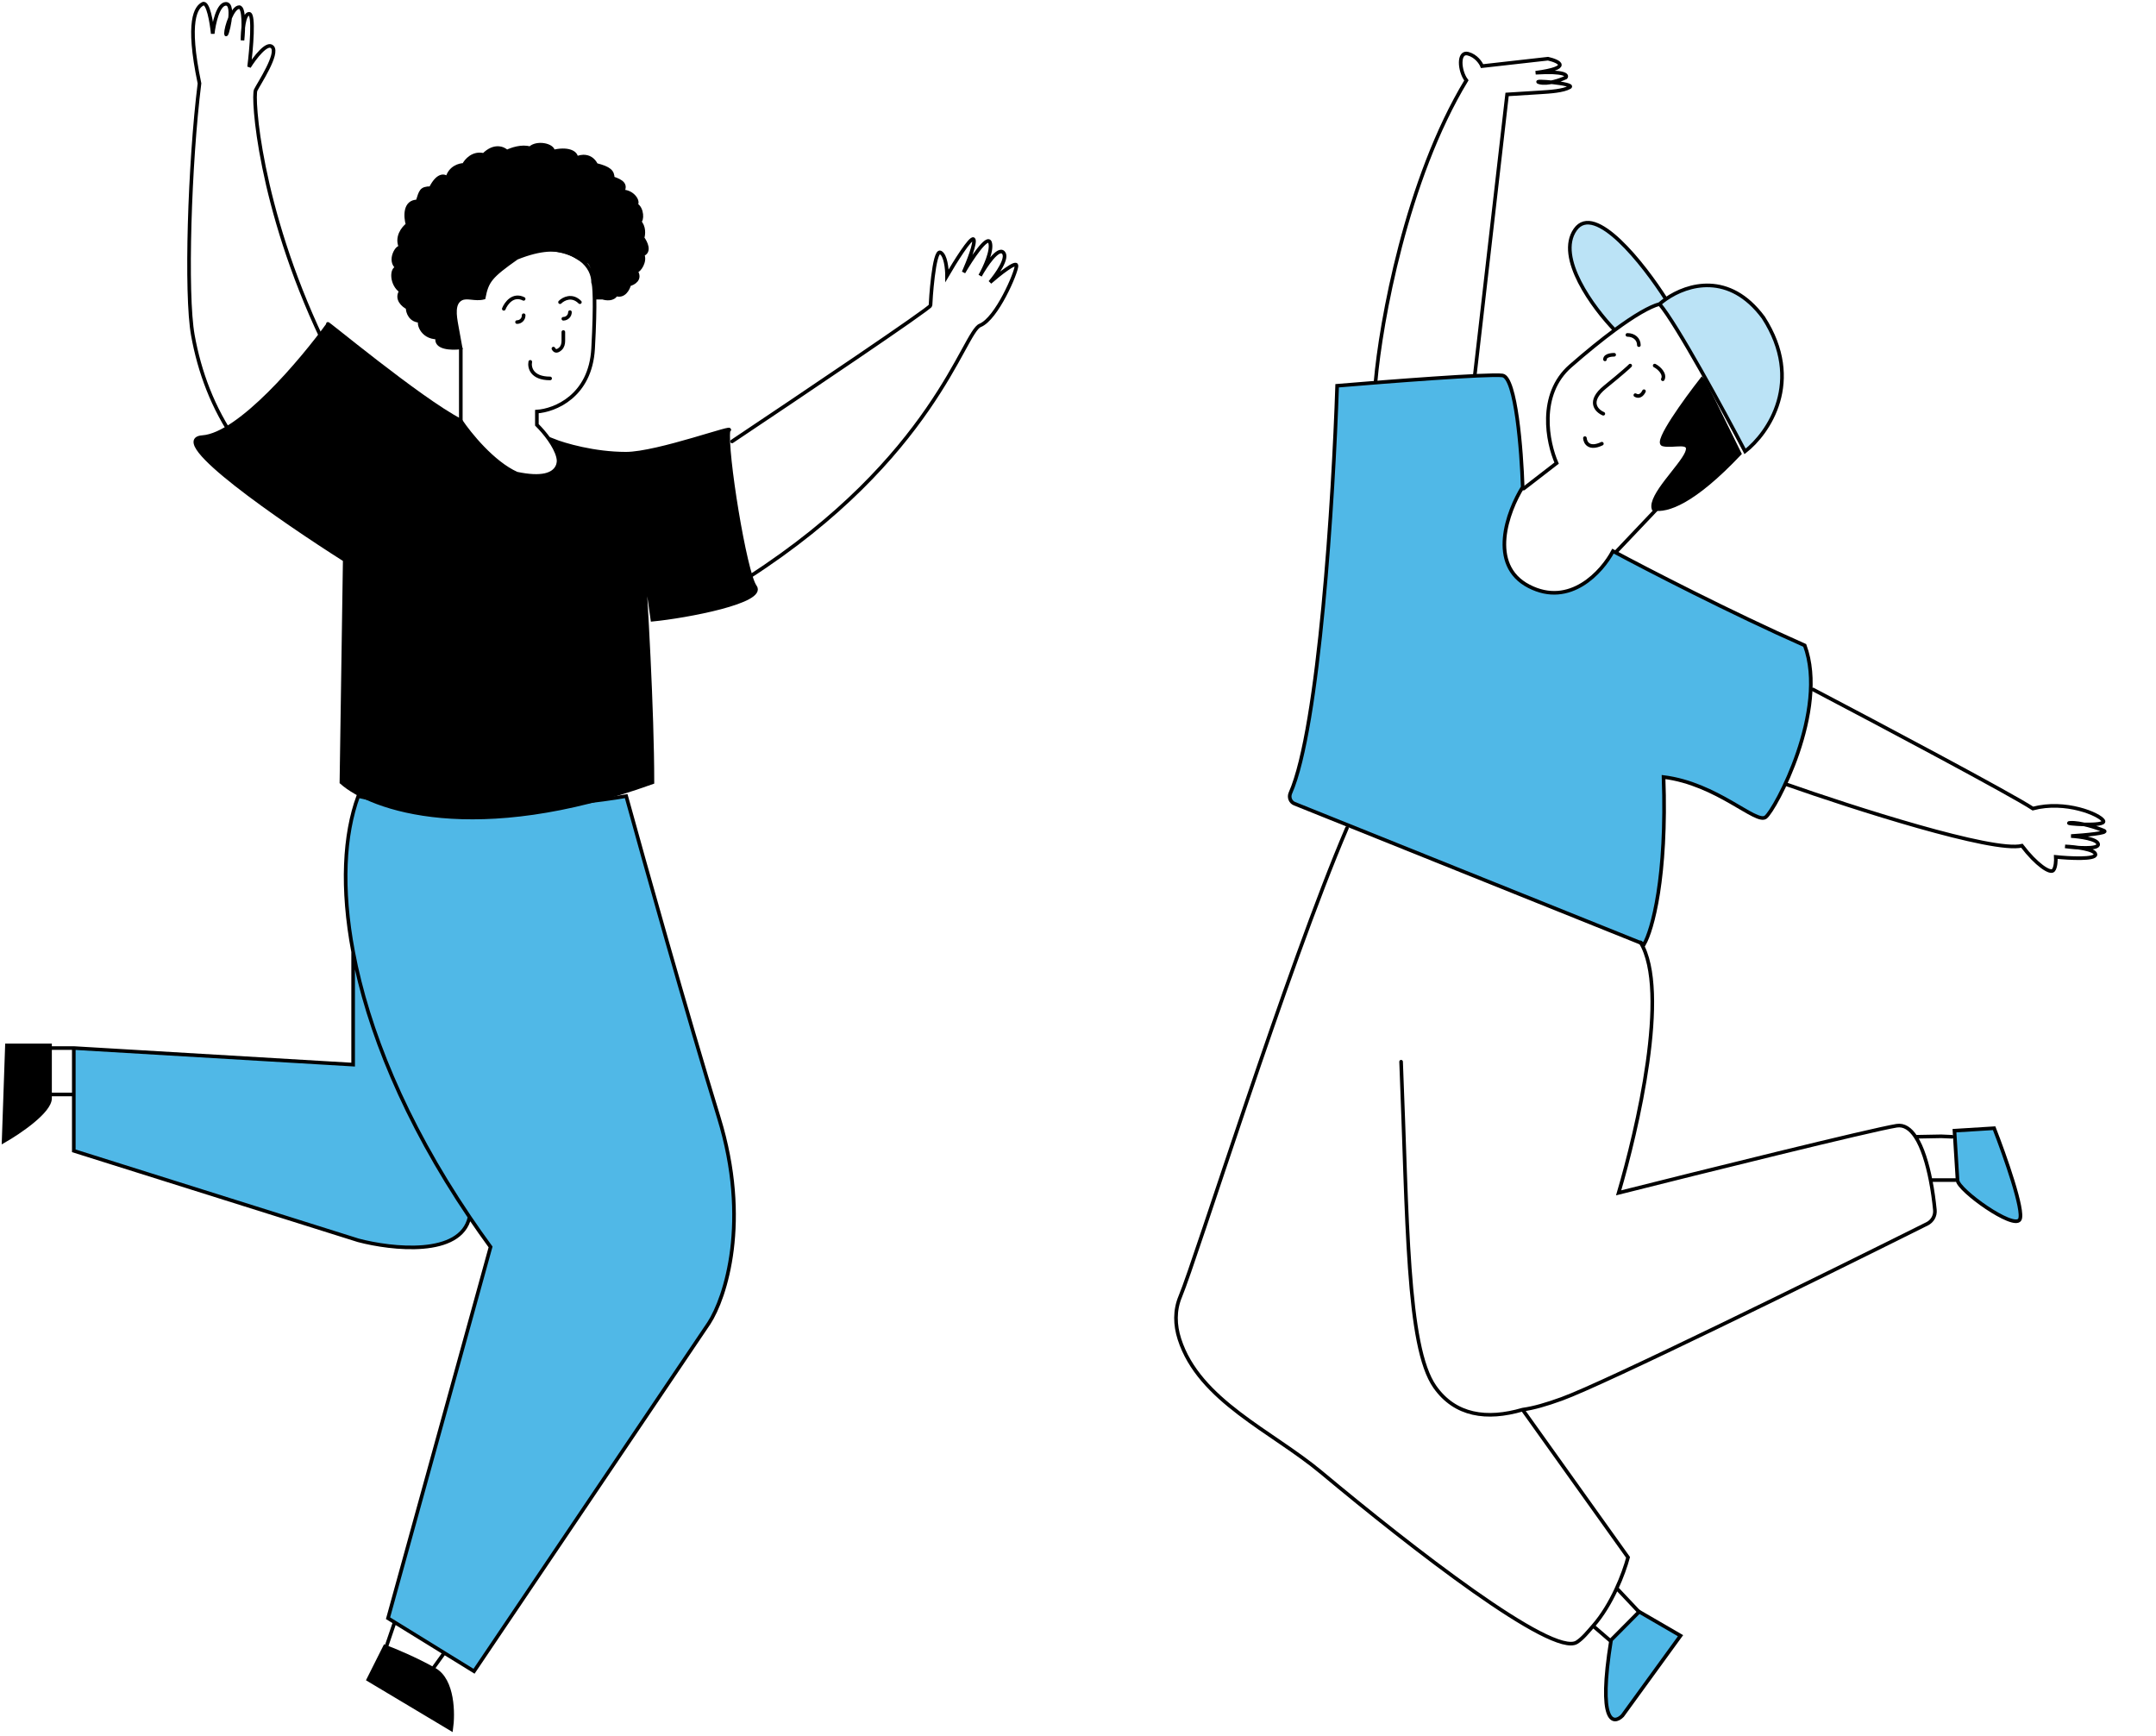 <svg width="596" height="480" viewBox="0 0 596 480" fill="none" xmlns="http://www.w3.org/2000/svg">
<path d="M107.267 447.338L135.611 344.704C133.593 341.942 131.66 339.192 129.81 336.456C127.363 347.453 108.274 345.315 99.036 342.871L20.401 318.129V302.551V289.721L97.62 294.303V263.146C94.289 245.537 95.117 230.684 99.036 220.077C124.637 225.941 159.081 222.52 173.103 220.077C177.979 237.793 189.927 280.374 198.705 308.965C207.484 337.556 200.534 358.755 195.962 365.78L131.041 462L122.812 456.925L109.096 448.466L107.267 447.338Z" fill="#50B8E7"/>
<path d="M271.095 75.933C271.042 76.028 270.991 76.119 270.942 76.206C270.991 76.117 271.042 76.026 271.095 75.933Z" fill="#50B8E7"/>
<path d="M67.034 11.142C67.034 10.167 67.093 8.803 67.255 7.515C67.317 4.765 67.108 1.979 66.12 1.979C65.206 1.979 64.293 3.35 63.607 4.952C63.343 7.562 62.462 10.348 62.462 9.31C62.462 8.392 62.92 6.557 63.607 4.952C64.293 3.35 65.206 1.979 66.12 1.979C67.108 1.979 67.317 4.765 67.255 7.515C67.226 8.837 67.133 10.151 67.034 11.142Z" fill="#50B8E7"/>
<path d="M97.62 263.146C94.289 245.537 95.117 230.684 99.036 220.077C124.637 225.941 159.081 222.52 173.103 220.077C177.979 237.793 189.927 280.374 198.705 308.965C207.484 337.556 200.534 358.755 195.962 365.78L131.041 462L122.812 456.925M97.62 263.146V294.303L20.401 289.721M97.62 263.146C101.646 284.431 111.749 309.743 129.81 336.456M20.401 289.721H14M20.401 289.721V302.551M129.81 336.456C131.66 339.192 133.593 341.942 135.611 344.704L107.267 447.338L109.096 448.466M129.81 336.456C127.363 347.453 108.274 345.315 99.036 342.871L20.401 318.129V302.551M14 302.551H20.401M109.096 448.466L106.353 456.502M109.096 448.466L122.812 456.925M119.154 462L122.812 456.925M202.363 122.024C220.651 109.806 257.226 85.186 257.226 84.453C257.226 83.537 258.14 68.874 259.969 69.791C261.432 70.524 261.798 74.373 261.798 76.206C263.932 72.54 268.382 65.392 269.113 66.125C269.845 66.858 267.589 72.54 266.37 75.289C268.503 71.623 272.953 64.842 273.685 67.041C274.416 69.241 272.161 74.067 270.942 76.206C272.466 73.457 275.879 68.325 277.342 69.791C278.805 71.257 275.514 75.9 273.685 78.038C276.123 75.9 281 71.99 281 73.456C281 75.289 275.514 88.118 270.942 89.951C266.37 91.783 258.14 126.606 206.935 159.595M88.98 93.616C71.606 56.961 69.777 26.721 70.692 24.888C71.606 23.055 77.093 14.808 75.264 12.975C73.801 11.509 70.387 16.03 68.863 18.473C69.473 13.586 70.326 3.811 68.863 3.811C67.4 3.811 67.034 8.699 67.034 11.142C67.339 8.088 67.583 1.979 66.12 1.979C64.291 1.979 62.462 7.477 62.462 9.31C62.462 11.142 65.206 1.062 62.462 1.062C60.268 1.062 59.11 6.56 58.805 9.31C58.5 6.255 57.525 0.329 56.062 1.062C54.233 1.979 51.49 5.645 55.147 23.056C52.404 45.049 51.249 81.296 53.319 92.7C55.147 102.78 58.805 112.798 65.206 121.962M127.384 96.366V97.282V116.526C129.822 122.024 137.442 132.838 148.414 132.104C159.387 131.371 152.986 122.024 148.414 117.442V113.777C153.291 113.471 163.227 109.562 163.959 96.366C164.69 83.17 164.264 78.649 163.959 78.038C163.959 74.067 160.221 67.963 146.586 68.874M154.815 83.537C155.729 82.62 158.107 81.337 160.301 83.537M139.271 85.369C139.88 83.842 141.831 81.154 144.757 82.62M144.757 87.139V87.206C144.757 88.216 143.938 89.035 142.928 89.035V89.035M155.729 91.784V94.24C155.729 95.029 155.529 95.834 154.957 96.376C154.298 97.001 153.486 97.367 152.986 96.366M157.558 86.286V86.286C157.558 87.296 156.739 88.118 155.729 88.118V88.118M146.586 100.031C146.281 101.559 146.951 104.613 152.072 104.613" stroke="black" stroke-linecap="round"/>
<path d="M120.908 93.307C120.177 96.243 124.871 96.366 127.31 96.06L126.209 89.985C125.728 87.335 125.117 83.775 127.525 82.569C129.143 81.759 131.309 82.897 133.711 82.294C134.626 77.706 135.541 76.421 142.858 71.283C156.577 65.777 159.32 72.2 162.064 72.2C164.259 72.2 164.808 78.93 164.808 82.294H166.637C167.552 82.6 169.564 82.845 170.296 81.377C172.491 82.111 173.649 79.847 173.954 78.624C175.174 78.318 177.247 77.156 175.783 74.953C176.698 74.953 178.527 72.2 177.613 70.365C179.808 69.631 178.527 67 177.613 65.777C177.917 64.859 178.161 62.657 176.698 61.188C177.613 61.188 177.613 57.518 175.783 56.6C176.698 55.682 174.869 52.93 172.125 52.93C173.04 51.094 172.125 50.177 169.381 49.26C169.381 47.425 168.467 46.506 164.808 45.588C163.345 42.652 160.54 43.141 159.32 43.753C159.32 41.918 156.577 41 152.918 41.918C152.918 40.083 148.345 39.165 146.516 41C144.321 40.266 141.333 41.306 140.114 41.918C139.199 41 136.638 39.899 133.711 42.835C130.785 42.101 128.834 44.365 128.224 45.588C127.004 45.588 124.382 46.322 123.651 49.26C122.736 48.342 120.908 48.342 119.078 52.013C116.334 52.013 116.334 52.93 115.419 55.683C111.761 55.683 112.065 59.966 112.675 62.107C111.455 63.024 109.383 65.594 110.845 68.53C109.93 67.613 107.188 72.201 109.931 74.036C108.102 74.036 108.102 78.624 110.845 80.46C109.382 82.662 111.455 84.436 112.675 85.048C112.675 86.272 113.406 88.719 116.334 88.719C115.419 88.719 116.334 93.307 120.908 93.307Z" fill="black"/>
<path d="M55.97 120.836C66.213 120.102 83.408 99.73 90.725 89.636C88.894 87.8 116.03 110.436 127.31 116.248C129.749 119.918 136.271 127.994 142.858 130.93C156.76 133.867 155.356 126.036 152.917 121.753C155.966 122.977 164.259 125.424 173.038 125.424C181.817 125.424 204.135 117.165 201.391 119.001C200.476 124.506 205.964 158.46 208.708 162.13C211.781 166.241 189.806 170.389 180.355 171.307L177.613 152.036C178.527 165.189 180.355 196.45 180.355 216.272C131.332 233.891 102.613 223.613 94.382 216.272L95.298 154.789C77.92 143.777 45.726 121.57 55.97 120.836Z" fill="black"/>
<path d="M120.908 93.307C120.177 96.243 124.871 96.366 127.31 96.06L126.209 89.985C125.728 87.335 125.117 83.775 127.525 82.569C129.143 81.759 131.309 82.897 133.711 82.294C134.626 77.706 135.541 76.421 142.858 71.283C156.577 65.777 159.32 72.2 162.064 72.2C164.259 72.2 164.808 78.93 164.808 82.294H166.637C167.552 82.6 169.564 82.845 170.296 81.377C172.491 82.111 173.649 79.847 173.954 78.624C175.174 78.318 177.247 77.156 175.783 74.953C176.698 74.953 178.527 72.2 177.613 70.365C179.808 69.631 178.527 67 177.613 65.777C177.917 64.859 178.161 62.657 176.698 61.188C177.613 61.188 177.613 57.518 175.783 56.6C176.698 55.682 174.869 52.93 172.125 52.93C173.04 51.094 172.125 50.177 169.381 49.26C169.381 47.425 168.467 46.506 164.808 45.588C163.345 42.652 160.54 43.141 159.32 43.753C159.32 41.918 156.577 41 152.918 41.918C152.918 40.083 148.345 39.165 146.516 41C144.321 40.266 141.333 41.306 140.114 41.918C139.199 41 136.638 39.899 133.711 42.835C130.785 42.101 128.834 44.365 128.224 45.588C127.004 45.588 124.382 46.322 123.651 49.26C122.736 48.342 120.908 48.342 119.078 52.013C116.334 52.013 116.334 52.93 115.419 55.683C111.761 55.683 112.065 59.966 112.675 62.107C111.455 63.024 109.383 65.594 110.845 68.53C109.93 67.613 107.188 72.201 109.931 74.036C108.102 74.036 108.102 78.624 110.845 80.46C109.382 82.662 111.455 84.436 112.675 85.048C112.675 86.272 113.406 88.719 116.334 88.719C115.419 88.719 116.334 93.307 120.908 93.307Z" stroke="black"/>
<path d="M55.97 120.836C66.213 120.102 83.408 99.73 90.725 89.636C88.894 87.8 116.03 110.436 127.31 116.248C129.749 119.918 136.271 127.994 142.858 130.93C156.76 133.867 155.356 126.036 152.917 121.753C155.966 122.977 164.259 125.424 173.038 125.424C181.817 125.424 204.135 117.165 201.391 119.001C200.476 124.506 205.964 158.46 208.708 162.13C211.781 166.241 189.806 170.389 180.355 171.307L177.613 152.036C178.527 165.189 180.355 196.45 180.355 216.272C131.332 233.891 102.613 223.613 94.382 216.272L95.298 154.789C77.92 143.777 45.726 121.57 55.97 120.836Z" stroke="black"/>
<path d="M1 315.478L1.917 289H13.832V303.609C13.832 307.261 5.277 313.043 1 315.478Z" fill="black"/>
<path d="M101.822 464.304L106.405 455.174C108.849 456.087 115.021 458.643 120.154 461.565C125.286 464.487 125.348 473.739 124.736 478L101.822 464.304Z" fill="black"/>
<path d="M1 315.478L1.917 289H13.832V303.609C13.832 307.261 5.277 313.043 1 315.478Z" stroke="black"/>
<path d="M101.822 464.304L106.405 455.174C108.849 456.087 115.021 458.643 120.154 461.565C125.286 464.487 125.348 473.739 124.736 478L101.822 464.304Z" stroke="black"/>
<path d="M454.492 261.018L357.839 222.163C356.699 221.705 356.22 220.356 356.716 219.232C364.657 201.259 368.623 137.493 369.635 106.638C383.326 105.48 411.636 103.289 415.338 103.792C419.039 104.296 420.608 124.569 420.929 134.643C416.757 141.326 411.258 156.166 422.637 162.065C434.015 167.963 442.88 158.051 445.89 152.358C455.067 157.292 478.518 169.413 498.899 178.421C505.522 196.36 490.719 223.893 488.091 225.892C485.463 227.89 474.668 216.634 459.872 214.802C460.871 242.635 456.701 257.21 454.492 261.018Z" fill="#50B8E7"/>
<path d="M540.286 312.567L541.14 326.278C541.311 329.02 556.676 339.992 558.333 337.136C559.659 334.851 554.167 319.349 551.255 311.884L540.286 312.567Z" fill="#50B8E7"/>
<path d="M453.136 445.542L445.365 453.367C441.657 476.354 445.911 476.884 448.502 474.276L464.56 452.171L453.136 445.542Z" fill="#50B8E7"/>
<path d="M454.492 261.018L357.839 222.163C356.699 221.705 356.22 220.356 356.716 219.232C364.657 201.259 368.623 137.493 369.635 106.638C383.326 105.48 411.636 103.289 415.338 103.792C419.039 104.296 420.608 124.569 420.929 134.643C416.757 141.326 411.258 156.166 422.637 162.065C434.015 167.963 442.88 158.051 445.89 152.358C455.067 157.292 478.518 169.413 498.899 178.421C505.522 196.36 490.719 223.893 488.091 225.892C485.463 227.89 474.668 216.634 459.872 214.802C460.871 242.635 456.701 257.21 454.492 261.018Z" stroke="black"/>
<path d="M540.286 312.567L541.14 326.278C541.311 329.02 556.676 339.992 558.333 337.136C559.659 334.851 554.167 319.349 551.255 311.884L540.286 312.567Z" stroke="black"/>
<path d="M453.136 445.542L445.365 453.367C441.657 476.354 445.911 476.884 448.502 474.276L464.56 452.171L453.136 445.542Z" stroke="black"/>
<path d="M574.608 234.335C573.259 234.136 571.879 234.021 570.871 233.972C571.894 234.111 573.252 234.256 574.608 234.335C577.345 234.493 580.073 234.381 580.012 233.403C579.921 231.94 574.985 231.269 572.529 231.116C576.185 230.888 583.12 230.273 581.612 229.633C580.466 229.146 578.286 228.385 576.136 227.901C574.75 227.589 573.376 227.393 572.301 227.46C570.945 227.544 573.416 227.839 576.136 227.901C578.286 228.385 580.466 229.146 581.612 229.633C583.12 230.273 576.185 230.888 572.529 231.116C574.985 231.269 579.921 231.94 580.012 233.403C580.073 234.381 577.345 234.493 574.608 234.335Z" fill="#BBE3F6"/>
<path d="M428.871 22.735C427.713 22.965 426.534 23.045 425.586 22.794C424.274 22.445 426.411 22.487 428.871 22.735Z" fill="#BBE3F6"/>
<path d="M458.763 84.043C463.515 89.619 476.504 113.525 482.405 124.78C488.823 119.792 498.816 105.406 487.441 87.762C478.045 75.105 466.513 78.507 460.513 82.676C454.41 73.076 440.854 55.794 435.46 63.471C430.065 71.148 440.482 85.184 446.365 91.242C451.789 87.237 456.05 84.763 458.763 84.043Z" fill="#BBE3F6"/>
<path d="M387.316 293.5C389.116 337.127 388.804 372.239 396.654 383.379C402.262 391.337 410.991 392.58 420.904 389.681M453.499 260.5C461.677 273.938 452.503 312.61 447.453 329.747C470.039 324.058 517.027 312.385 524.294 311.198C526.38 310.857 528.11 312.095 529.53 314.25M372.352 228.899C355.796 267.552 330.608 348.061 326.278 358.398C324.67 362.236 324.794 366.294 326.034 370.167C331.484 387.187 351.537 395.583 365.255 407.036C390.084 427.764 429.18 458.194 435.886 453.975C437.52 452.947 439.028 451.037 440.405 449.475M420.904 389.681C423.975 389.258 427.433 388.26 431.73 386.7C443.616 382.385 502.537 353.379 532.729 338.313C534.166 337.596 535.029 336.095 534.875 334.497C534.632 331.973 534.241 329.082 533.675 326.214M420.904 389.681L450.058 430.522C448.884 434.942 445.572 443.615 440.405 449.475M440.405 449.475L444.999 453.429M446.919 439.05L452.999 445.5M533.675 326.214L540.543 326.214M533.675 326.214C532.774 321.642 531.428 317.128 529.53 314.25M529.53 314.25L536.634 314.12L539.627 314.25M493.638 216.759C512.089 223.257 550.979 235.761 558.932 233.798C562.929 239.055 566.756 241.569 567.614 240.598C568.299 239.821 568.357 237.799 568.3 236.885C571.994 237.267 579.36 237.664 579.269 236.202C579.178 234.739 573.632 234.106 570.871 233.972C573.956 234.392 580.103 234.865 580.012 233.403C579.921 231.94 574.985 231.269 572.529 231.116C576.185 230.888 583.12 230.273 581.612 229.633C579.727 228.832 575.043 227.289 572.301 227.46C569.559 227.63 582.469 228.662 581.442 226.891C580.414 225.119 570.989 221.118 561.962 223.516C555.839 219.492 518.893 199.893 501.185 190.596M380.264 105.448C381.696 89.147 388.721 49.681 405.362 22.218C403.364 19.589 403.022 14.105 405.821 14.848C408.06 15.443 409.343 17.382 409.705 18.277L427.929 16.224C431.033 16.949 434.693 18.74 424.501 20.108C432.545 19.608 433.413 20.777 432.841 21.424C431.356 22.128 427.825 23.388 425.586 22.794C422.787 22.05 435.697 23.082 433.926 24.11C432.155 25.137 428.499 25.365 425.756 25.536C423.563 25.672 418.749 25.972 416.616 26.105L407.686 103.74M421.202 135.061L430.303 128.025C427.81 122.368 425.086 109.08 434.137 101.175C438.651 97.233 442.764 93.9 446.365 91.242M458.763 84.043C463.515 89.619 476.504 113.525 482.405 124.78C488.823 119.792 498.816 105.406 487.441 87.762C478.045 75.105 466.513 78.507 460.513 82.676M458.763 84.043C459.275 83.591 459.861 83.129 460.513 82.676M458.763 84.043C456.05 84.763 451.789 87.237 446.365 91.242M460.513 82.676C454.41 73.076 440.854 55.794 435.46 63.471C430.065 71.148 440.482 85.184 446.365 91.242M446.846 152.462L457.722 140.999M452.073 109.234C453.048 109.831 453.938 109.234 454.455 108.148M438.131 121.114C438.207 122.333 439.25 124.348 442.816 122.657M443.676 99.344C443.693 98.021 446.212 98.074 446.212 98.074M453.048 95.41C453.048 93.755 451.707 92.579 449.876 92.579M443.217 114.374C441.332 113.574 438.785 110.98 443.676 107.005C448.567 103.03 450.361 101.388 450.647 101.065M457.419 101.065C458.636 101.675 460.39 103.373 459.667 104.839" stroke="black" stroke-linecap="round"/>
<path d="M480.911 125.404C467.984 139.055 460.805 141.337 457.092 140.65C455.951 137.052 464.675 128.971 466.275 125.201C467.875 121.431 462.505 123.601 459.706 122.857C457.467 122.263 465.974 110.538 470.507 104.75C471.154 105.322 474.195 111.874 480.911 125.404Z" fill="black" stroke="black"/>
</svg>
